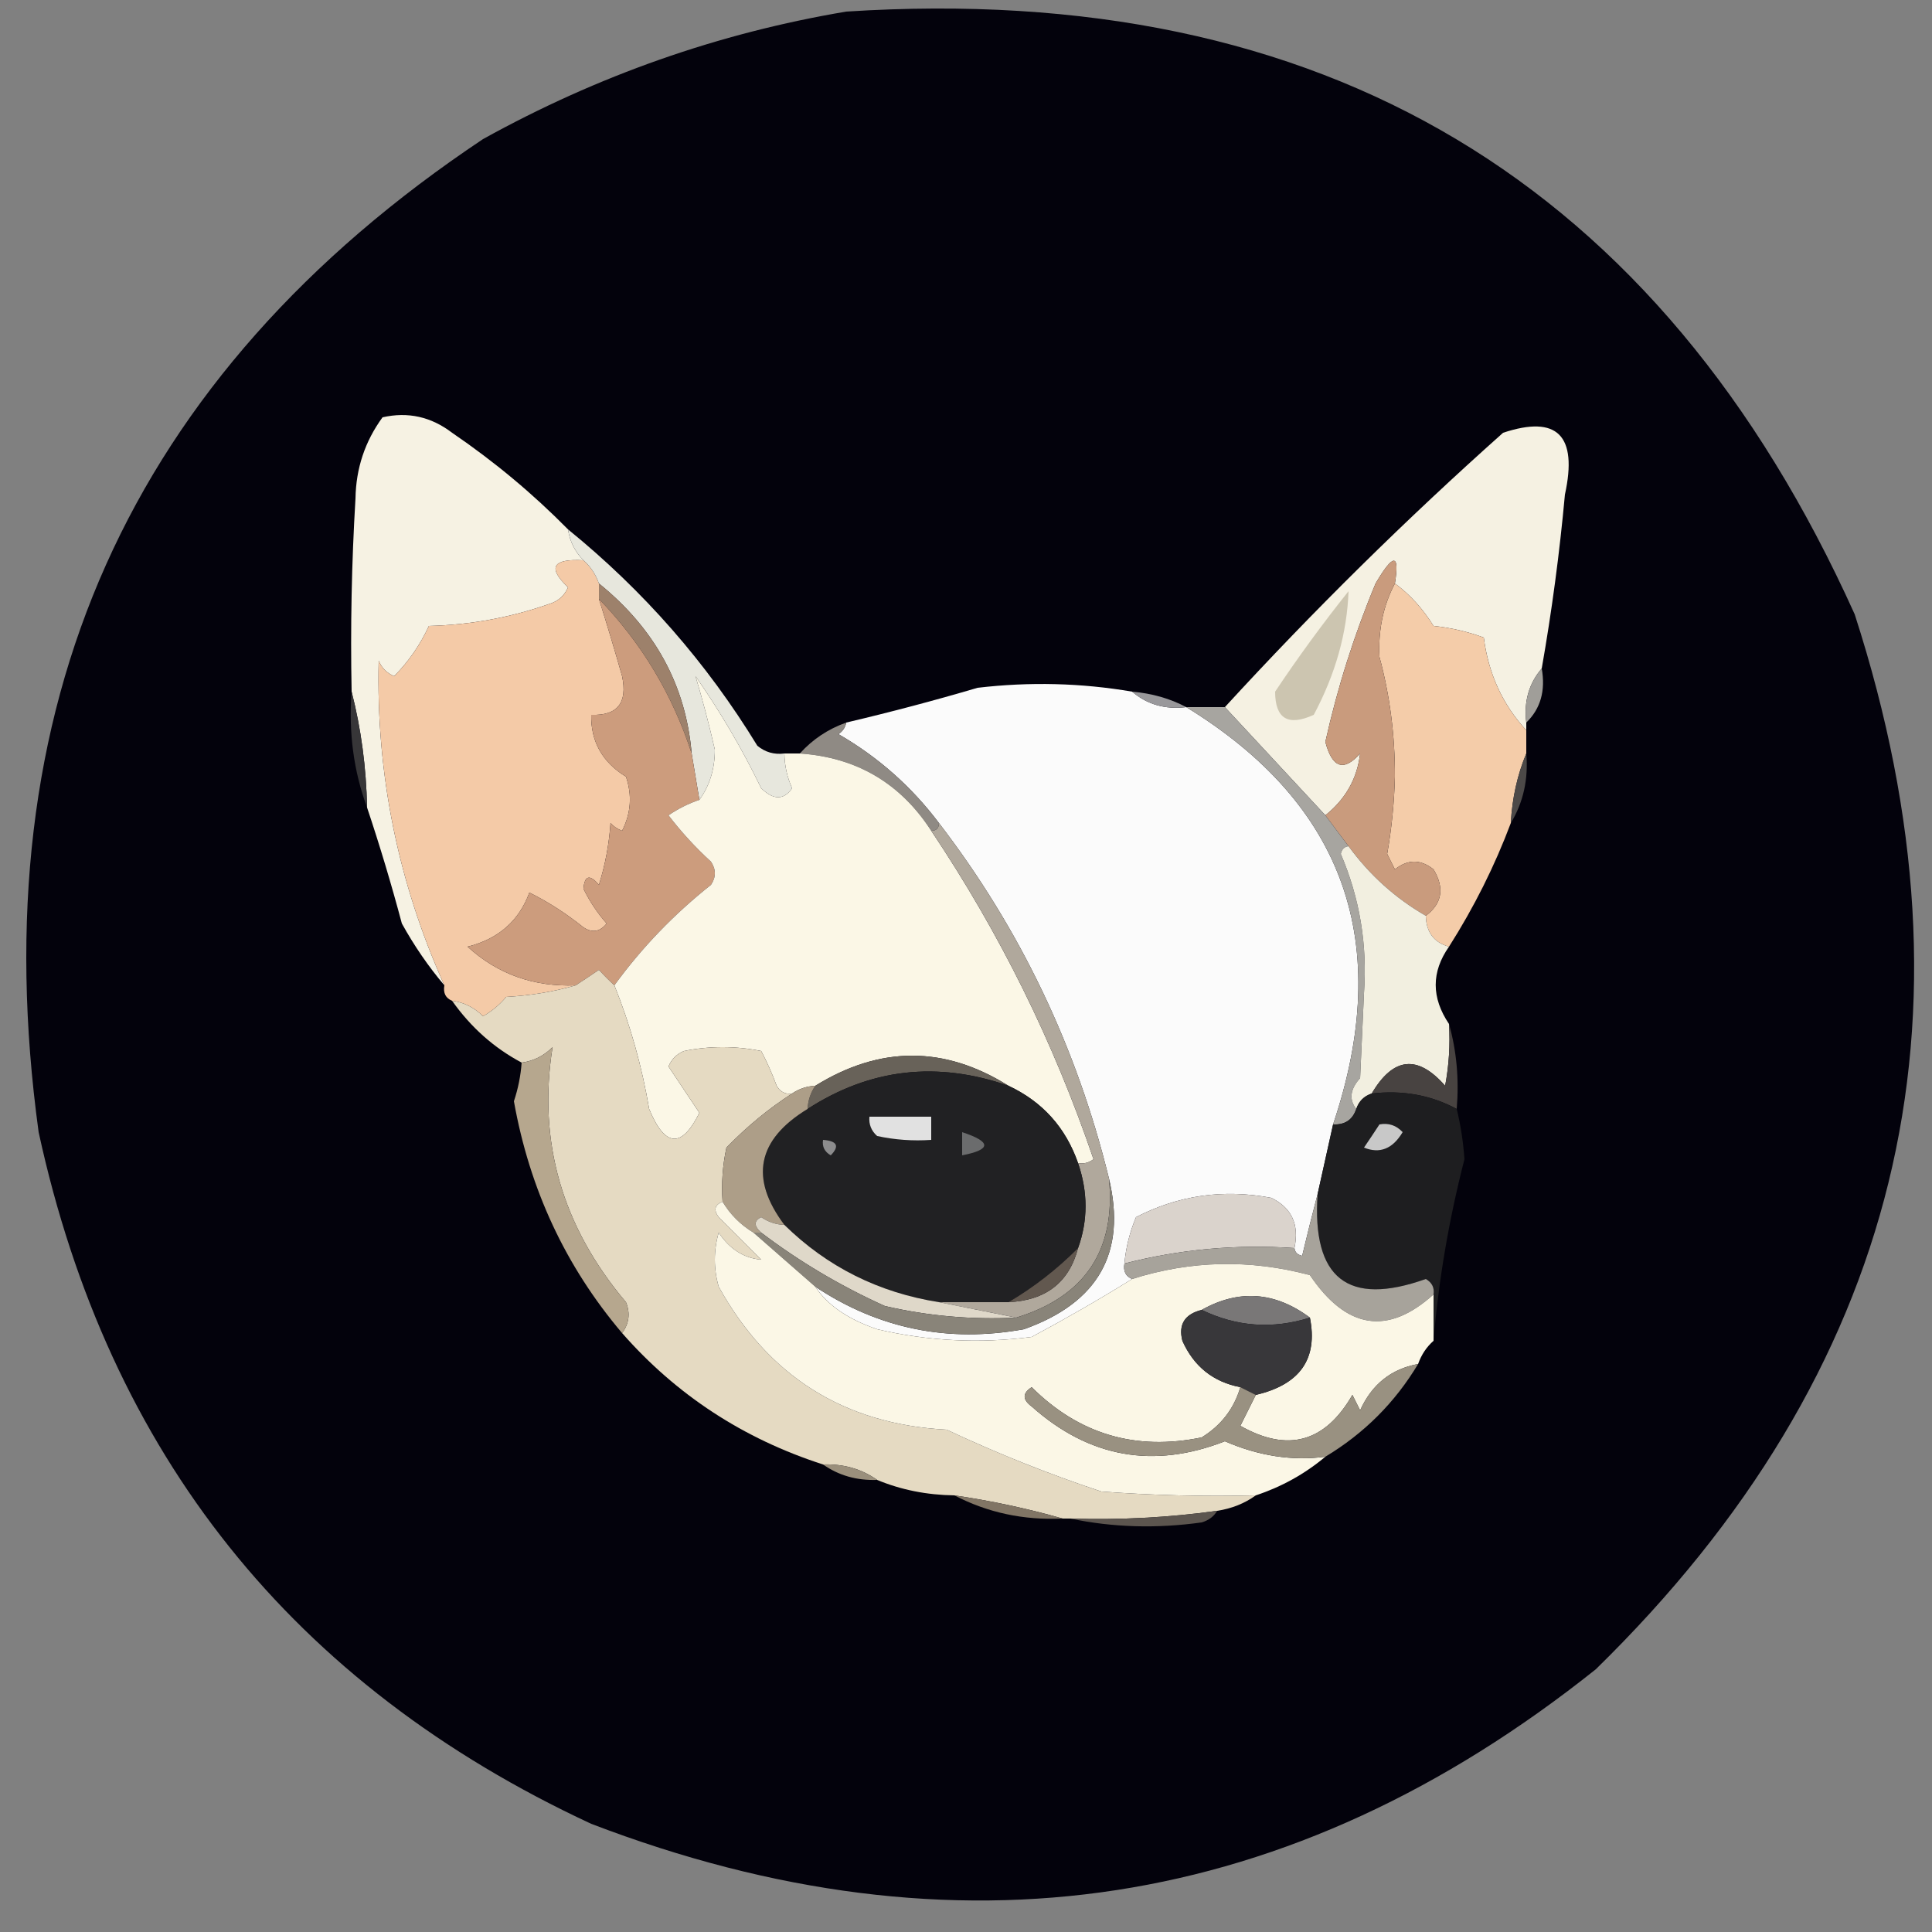 <?xml version="1.0" encoding="UTF-8"?>
<!DOCTYPE svg PUBLIC "-//W3C//DTD SVG 1.1//EN" "http://www.w3.org/Graphics/SVG/1.1/DTD/svg11.dtd">
<svg xmlns="http://www.w3.org/2000/svg" version="1.1" width="250px" height="250px" style="shape-rendering:geometricPrecision; text-rendering:geometricPrecision; image-rendering:optimizeQuality; fill-rule:evenodd; clip-rule:evenodd" xmlns:xlink="http://www.w3.org/1999/xlink">
<rect width="100%" height="100%" fill="#808080" stroke="none"/>
<g><path style="opacity:0.986" fill="#02000b" d="M 109.5,1.5 C 171.272,-2.477 214.772,23.523 240,79.5C 256.987,132.05 245.82,177.55 206.5,216C 167.106,247.439 123.772,254.105 76.5,236C 37.892,218.05 14.059,188.217 5,146.5C -2.544,91.441 16.622,48.608 62.5,18C 77.346,9.776 93.012,4.276 109.5,1.5 Z"/></g>
<g><path style="opacity:1" fill="#f6f2e3" d="M 73.5,68.5 C 73.733,70.062 74.4,71.395 75.5,72.5C 71.485,72.276 70.819,73.442 73.5,76C 73.095,76.945 72.428,77.612 71.5,78C 66.348,79.859 61.014,80.859 55.5,81C 54.36,83.458 52.86,85.625 51,87.5C 50.055,87.095 49.388,86.428 49,85.5C 48.66,100.14 51.493,114.14 57.5,127.5C 55.442,125.073 53.609,122.407 52,119.5C 50.651,114.436 49.151,109.436 47.5,104.5C 47.392,99.29 46.725,94.29 45.5,89.5C 45.334,81.16 45.5,72.827 46,64.5C 46.062,60.611 47.228,57.111 49.5,54C 52.783,53.257 55.783,53.924 58.5,56C 63.94,59.709 68.94,63.875 73.5,68.5 Z"/></g>
<g><path style="opacity:1" fill="#f5f1e2" d="M 199.5,86.5 C 197.837,88.439 197.171,90.772 197.5,93.5C 197.5,93.833 197.5,94.167 197.5,94.5C 194.436,91.176 192.603,87.176 192,82.5C 189.931,81.736 187.764,81.236 185.5,81C 184.111,78.761 182.444,76.928 180.5,75.5C 181.133,71.581 180.3,71.581 178,75.5C 175.231,82.141 173.064,88.974 171.5,96C 172.387,99.384 173.887,99.884 176,97.5C 175.625,100.73 174.125,103.397 171.5,105.5C 167.145,100.813 162.812,96.146 158.5,91.5C 169.968,78.999 181.968,67.166 194.5,56C 201.51,53.671 204.177,56.338 202.5,64C 201.808,71.563 200.808,79.063 199.5,86.5 Z"/></g>
<g><path style="opacity:1" fill="#f4caa7" d="M 75.5,72.5 C 76.401,73.29 77.068,74.29 77.5,75.5C 77.5,76.167 77.5,76.833 77.5,77.5C 78.564,80.865 79.564,84.198 80.5,87.5C 81.226,90.958 79.892,92.625 76.5,92.5C 76.446,95.967 77.946,98.634 81,100.5C 81.814,102.902 81.647,105.235 80.5,107.5C 79.914,107.291 79.414,106.957 79,106.5C 78.818,109.226 78.318,111.893 77.5,114.5C 76.313,113.106 75.647,113.273 75.5,115C 76.289,116.626 77.289,118.126 78.5,119.5C 77.635,120.583 76.635,120.749 75.5,120C 73.239,118.187 70.905,116.687 68.5,115.5C 67.152,119.173 64.485,121.506 60.5,122.5C 64.394,126.053 69.06,127.72 74.5,127.5C 71.695,128.319 68.695,128.819 65.5,129C 64.646,130.022 63.646,130.855 62.5,131.5C 61.378,130.37 60.044,129.703 58.5,129.5C 57.662,129.158 57.328,128.492 57.5,127.5C 51.493,114.14 48.66,100.14 49,85.5C 49.388,86.428 50.055,87.095 51,87.5C 52.86,85.625 54.36,83.458 55.5,81C 61.014,80.859 66.348,79.859 71.5,78C 72.428,77.612 73.095,76.945 73.5,76C 70.819,73.442 71.485,72.276 75.5,72.5 Z"/></g>
<g><path style="opacity:1" fill="#f4cca9" d="M 180.5,75.5 C 182.444,76.928 184.111,78.761 185.5,81C 187.764,81.236 189.931,81.736 192,82.5C 192.603,87.176 194.436,91.176 197.5,94.5C 197.5,95.5 197.5,96.5 197.5,97.5C 196.343,100.273 195.676,103.273 195.5,106.5C 193.419,112.046 190.752,117.379 187.5,122.5C 185.554,121.965 184.554,120.632 184.5,118.5C 186.616,116.912 186.949,114.912 185.5,112.5C 183.833,111.167 182.167,111.167 180.5,112.5C 180.167,111.833 179.833,111.167 179.5,110.5C 180.082,107.198 180.415,103.865 180.5,100.5C 180.516,95.149 179.849,89.982 178.5,85C 178.328,81.523 178.994,78.356 180.5,75.5 Z"/></g>
<g><path style="opacity:1" fill="#e7e7dd" d="M 73.5,68.5 C 83.292,76.456 91.459,85.789 98,96.5C 99.011,97.337 100.178,97.67 101.5,97.5C 101.519,99.06 101.852,100.56 102.5,102C 101.423,103.543 100.089,103.543 98.5,102C 96.059,96.953 93.225,92.119 90,87.5C 90.913,90.54 91.747,93.707 92.5,97C 92.503,99.484 91.837,101.651 90.5,103.5C 90.167,101.5 89.833,99.5 89.5,97.5C 88.752,88.689 84.752,81.356 77.5,75.5C 77.068,74.29 76.401,73.29 75.5,72.5C 74.4,71.395 73.733,70.062 73.5,68.5 Z"/></g>
<g><path style="opacity:1" fill="#ccc5b0" d="M 174.5,76.5 C 174.31,81.897 172.81,87.231 170,92.5C 166.674,94.01 165.007,93.01 165,89.5C 167.998,85.008 171.165,80.675 174.5,76.5 Z"/></g>
<g><path style="opacity:1" fill="#9d816b" d="M 77.5,75.5 C 84.752,81.356 88.752,88.689 89.5,97.5C 87.021,89.868 83.021,83.201 77.5,77.5C 77.5,76.833 77.5,76.167 77.5,75.5 Z"/></g>
<g><path style="opacity:1" fill="#fbfbfb" d="M 146.5,89.5 C 148.438,91.163 150.772,91.829 153.5,91.5C 174.039,104.098 180.372,122.098 172.5,145.5C 171.833,148.5 171.167,151.5 170.5,154.5C 169.834,157.028 169.168,159.694 168.5,162.5C 167.893,162.376 167.56,162.043 167.5,161.5C 168.145,158.453 167.145,156.287 164.5,155C 158.327,153.831 152.493,154.664 147,157.5C 146.187,159.436 145.687,161.436 145.5,163.5C 145.328,164.492 145.662,165.158 146.5,165.5C 142.382,168.061 138.049,170.561 133.5,173C 126.751,173.877 120.084,173.544 113.5,172C 109.732,170.713 107.065,168.879 105.5,166.5C 113.702,171.949 122.702,173.783 132.5,172C 142.121,168.575 145.787,162.075 143.5,152.5C 139.338,135.514 132.005,120.18 121.5,106.5C 117.955,101.789 113.621,97.955 108.5,95C 109.056,94.617 109.389,94.117 109.5,93.5C 115.26,92.144 120.926,90.644 126.5,89C 133.247,88.207 139.914,88.374 146.5,89.5 Z"/></g>
<g><path style="opacity:1" fill="#99989b" d="M 146.5,89.5 C 149.067,89.722 151.401,90.388 153.5,91.5C 150.772,91.829 148.438,91.163 146.5,89.5 Z"/></g>
<g><path style="opacity:1" fill="#a09e99" d="M 199.5,86.5 C 200.01,89.388 199.344,91.721 197.5,93.5C 197.171,90.772 197.837,88.439 199.5,86.5 Z"/></g>
<g><path style="opacity:1" fill="#cc9c7d" d="M 77.5,77.5 C 83.021,83.201 87.021,89.868 89.5,97.5C 89.833,99.5 90.167,101.5 90.5,103.5C 89.099,103.971 87.766,104.638 86.5,105.5C 88.149,107.65 89.982,109.65 92,111.5C 92.667,112.5 92.667,113.5 92,114.5C 87.213,118.295 83.046,122.628 79.5,127.5C 78.849,126.909 78.182,126.243 77.5,125.5C 76.482,126.193 75.482,126.859 74.5,127.5C 69.06,127.72 64.394,126.053 60.5,122.5C 64.485,121.506 67.152,119.173 68.5,115.5C 70.905,116.687 73.239,118.187 75.5,120C 76.635,120.749 77.635,120.583 78.5,119.5C 77.289,118.126 76.289,116.626 75.5,115C 75.647,113.273 76.313,113.106 77.5,114.5C 78.318,111.893 78.818,109.226 79,106.5C 79.414,106.957 79.914,107.291 80.5,107.5C 81.647,105.235 81.814,102.902 81,100.5C 77.946,98.634 76.446,95.967 76.5,92.5C 79.892,92.625 81.226,90.958 80.5,87.5C 79.564,84.198 78.564,80.865 77.5,77.5 Z"/></g>
<g><path style="opacity:1" fill="#8f8a84" d="M 109.5,93.5 C 109.389,94.117 109.056,94.617 108.5,95C 113.621,97.955 117.955,101.789 121.5,106.5C 121.5,107.167 121.167,107.5 120.5,107.5C 116.511,101.338 110.844,98.005 103.5,97.5C 105.147,95.674 107.147,94.34 109.5,93.5 Z"/></g>
<g><path style="opacity:1" fill="#373638" d="M 45.5,89.5 C 46.725,94.29 47.392,99.29 47.5,104.5C 45.762,99.783 45.096,94.783 45.5,89.5 Z"/></g>
<g><path style="opacity:1" fill="#fbf7e6" d="M 101.5,97.5 C 102.167,97.5 102.833,97.5 103.5,97.5C 110.844,98.005 116.511,101.338 120.5,107.5C 129.352,120.702 136.352,134.868 141.5,150C 140.906,150.464 140.239,150.631 139.5,150.5C 137.895,145.896 134.895,142.562 130.5,140.5C 122.212,135.306 113.879,135.306 105.5,140.5C 104.391,140.557 103.391,140.89 102.5,141.5C 101.624,141.631 100.957,141.298 100.5,140.5C 99.926,138.941 99.26,137.441 98.5,136C 95.167,135.333 91.833,135.333 88.5,136C 87.572,136.388 86.905,137.055 86.5,138C 87.833,140 89.167,142 90.5,144C 88.206,148.634 86.04,148.467 84,143.5C 83.064,137.972 81.564,132.639 79.5,127.5C 83.046,122.628 87.213,118.295 92,114.5C 92.667,113.5 92.667,112.5 92,111.5C 89.982,109.65 88.149,107.65 86.5,105.5C 87.766,104.638 89.099,103.971 90.5,103.5C 91.837,101.651 92.503,99.484 92.5,97C 91.747,93.707 90.913,90.54 90,87.5C 93.225,92.119 96.059,96.953 98.5,102C 100.089,103.543 101.423,103.543 102.5,102C 101.852,100.56 101.519,99.06 101.5,97.5 Z"/></g>
<g><path style="opacity:1" fill="#4c4948" d="M 197.5,97.5 C 197.785,100.829 197.118,103.829 195.5,106.5C 195.676,103.273 196.343,100.273 197.5,97.5 Z"/></g>
<g><path style="opacity:1" fill="#c99b7d" d="M 180.5,75.5 C 178.994,78.356 178.328,81.523 178.5,85C 179.849,89.982 180.516,95.149 180.5,100.5C 180.415,103.865 180.082,107.198 179.5,110.5C 179.833,111.167 180.167,111.833 180.5,112.5C 182.167,111.167 183.833,111.167 185.5,112.5C 186.949,114.912 186.616,116.912 184.5,118.5C 180.564,116.234 177.231,113.234 174.5,109.5C 173.5,108.167 172.5,106.833 171.5,105.5C 174.125,103.397 175.625,100.73 176,97.5C 173.887,99.884 172.387,99.384 171.5,96C 173.064,88.974 175.231,82.141 178,75.5C 180.3,71.581 181.133,71.581 180.5,75.5 Z"/></g>
<g><path style="opacity:1" fill="#a7a5a0" d="M 153.5,91.5 C 155.167,91.5 156.833,91.5 158.5,91.5C 162.812,96.146 167.145,100.813 171.5,105.5C 172.5,106.833 173.5,108.167 174.5,109.5C 173.957,109.56 173.624,109.893 173.5,110.5C 175.946,116.222 176.946,122.222 176.5,128.5C 176.333,132.167 176.167,135.833 176,139.5C 174.702,140.946 174.535,142.279 175.5,143.5C 175.027,144.906 174.027,145.573 172.5,145.5C 180.372,122.098 174.039,104.098 153.5,91.5 Z"/></g>
<g><path style="opacity:1" fill="#b0a89c" d="M 121.5,106.5 C 132.005,120.18 139.338,135.514 143.5,152.5C 144.41,161.768 140.41,167.768 131.5,170.5C 128.167,169.833 124.833,169.167 121.5,168.5C 124.5,168.5 127.5,168.5 130.5,168.5C 135.336,168.276 138.336,165.943 139.5,161.5C 140.787,157.935 140.787,154.268 139.5,150.5C 140.239,150.631 140.906,150.464 141.5,150C 136.352,134.868 129.352,120.702 120.5,107.5C 121.167,107.5 121.5,107.167 121.5,106.5 Z"/></g>
<g><path style="opacity:1" fill="#f2efe0" d="M 174.5,109.5 C 177.231,113.234 180.564,116.234 184.5,118.5C 184.554,120.632 185.554,121.965 187.5,122.5C 185.207,125.762 185.207,129.095 187.5,132.5C 187.664,135.187 187.497,137.854 187,140.5C 183.445,136.441 180.278,136.774 177.5,141.5C 176.5,141.833 175.833,142.5 175.5,143.5C 174.535,142.279 174.702,140.946 176,139.5C 176.167,135.833 176.333,132.167 176.5,128.5C 176.946,122.222 175.946,116.222 173.5,110.5C 173.624,109.893 173.957,109.56 174.5,109.5 Z"/></g>
<g><path style="opacity:1" fill="#e5dac2" d="M 79.5,127.5 C 81.564,132.639 83.064,137.972 84,143.5C 86.04,148.467 88.206,148.634 90.5,144C 89.167,142 87.833,140 86.5,138C 86.905,137.055 87.572,136.388 88.5,136C 91.833,135.333 95.167,135.333 98.5,136C 99.26,137.441 99.926,138.941 100.5,140.5C 100.957,141.298 101.624,141.631 102.5,141.5C 99.461,143.456 96.628,145.79 94,148.5C 93.503,150.81 93.337,153.143 93.5,155.5C 92.475,155.897 92.308,156.563 93,157.5C 94.833,159.333 96.667,161.167 98.5,163C 96.255,162.805 94.422,161.638 93,159.5C 92.333,161.833 92.333,164.167 93,166.5C 99.449,178.138 109.282,184.304 122.5,185C 128.974,188.049 135.64,190.716 142.5,193C 149.158,193.5 155.825,193.666 162.5,193.5C 161.07,194.537 159.403,195.204 157.5,195.5C 151.211,196.372 144.878,196.705 138.5,196.5C 138.167,196.5 137.833,196.5 137.5,196.5C 133.015,195.216 128.349,194.216 123.5,193.5C 119.922,193.451 116.589,192.785 113.5,191.5C 111.485,190.076 109.152,189.41 106.5,189.5C 96.204,186.182 87.537,180.516 80.5,172.5C 81.412,171.262 81.579,169.928 81,168.5C 72.728,158.716 69.561,147.716 71.5,135.5C 70.378,136.63 69.044,137.297 67.5,137.5C 63.929,135.603 60.929,132.936 58.5,129.5C 60.044,129.703 61.378,130.37 62.5,131.5C 63.646,130.855 64.646,130.022 65.5,129C 68.695,128.819 71.695,128.319 74.5,127.5C 75.482,126.859 76.482,126.193 77.5,125.5C 78.182,126.243 78.849,126.909 79.5,127.5 Z"/></g>
<g><path style="opacity:1" fill="#686259" d="M 130.5,140.5 C 121.244,137.269 112.578,138.269 104.5,143.5C 104.557,142.391 104.89,141.391 105.5,140.5C 113.879,135.306 122.212,135.306 130.5,140.5 Z"/></g>
<g><path style="opacity:1" fill="#484341" d="M 187.5,132.5 C 188.482,135.962 188.815,139.629 188.5,143.5C 185.169,141.702 181.502,141.036 177.5,141.5C 180.278,136.774 183.445,136.441 187,140.5C 187.497,137.854 187.664,135.187 187.5,132.5 Z"/></g>
<g><path style="opacity:1" fill="#212123" d="M 130.5,140.5 C 134.895,142.562 137.895,145.896 139.5,150.5C 140.787,154.268 140.787,157.935 139.5,161.5C 136.762,164.246 133.762,166.58 130.5,168.5C 127.5,168.5 124.5,168.5 121.5,168.5C 113.705,167.269 107.038,163.936 101.5,158.5C 96.972,152.474 97.972,147.474 104.5,143.5C 112.578,138.269 121.244,137.269 130.5,140.5 Z"/></g>
<g><path style="opacity:1" fill="#b6a78e" d="M 80.5,172.5 C 73.194,163.881 68.528,153.881 66.5,142.5C 67.046,140.865 67.38,139.199 67.5,137.5C 69.044,137.297 70.378,136.63 71.5,135.5C 69.561,147.716 72.728,158.716 81,168.5C 81.579,169.928 81.412,171.262 80.5,172.5 Z"/></g>
<g><path style="opacity:1" fill="#e1e1e1" d="M 112.5,144.5 C 115.167,144.5 117.833,144.5 120.5,144.5C 120.5,145.5 120.5,146.5 120.5,147.5C 118.143,147.663 115.81,147.497 113.5,147C 112.748,146.329 112.414,145.496 112.5,144.5 Z"/></g>
<g><path style="opacity:1" fill="#6b6c6d" d="M 124.5,146.5 C 128.31,147.754 128.31,148.754 124.5,149.5C 124.5,148.5 124.5,147.5 124.5,146.5 Z"/></g>
<g><path style="opacity:1" fill="#8c8c8d" d="M 106.5,147.5 C 108.337,147.639 108.67,148.306 107.5,149.5C 106.702,149.043 106.369,148.376 106.5,147.5 Z"/></g>
<g><path style="opacity:1" fill="#ad9e88" d="M 105.5,140.5 C 104.89,141.391 104.557,142.391 104.5,143.5C 97.972,147.474 96.972,152.474 101.5,158.5C 100.417,158.461 99.417,158.127 98.5,157.5C 97.537,157.97 97.537,158.637 98.5,159.5C 98.167,159.5 97.833,159.5 97.5,159.5C 95.833,158.5 94.5,157.167 93.5,155.5C 93.337,153.143 93.503,150.81 94,148.5C 96.628,145.79 99.461,143.456 102.5,141.5C 103.391,140.89 104.391,140.557 105.5,140.5 Z"/></g>
<g><path style="opacity:1" fill="#dad3cc" d="M 167.5,161.5 C 159.987,160.989 152.654,161.656 145.5,163.5C 145.687,161.436 146.187,159.436 147,157.5C 152.493,154.664 158.327,153.831 164.5,155C 167.145,156.287 168.145,158.453 167.5,161.5 Z"/></g>
<g><path style="opacity:1" fill="#1e1e20" d="M 177.5,141.5 C 181.502,141.036 185.169,141.702 188.5,143.5C 189.014,145.617 189.347,147.784 189.5,150C 187.482,157.853 186.149,165.686 185.5,173.5C 185.5,171.5 185.5,169.5 185.5,167.5C 185.631,166.624 185.298,165.957 184.5,165.5C 174.413,169.099 169.747,165.432 170.5,154.5C 171.167,151.5 171.833,148.5 172.5,145.5C 174.027,145.573 175.027,144.906 175.5,143.5C 175.833,142.5 176.5,141.833 177.5,141.5 Z"/></g>
<g><path style="opacity:1" fill="#c8c8c8" d="M 178.5,145.5 C 179.675,145.281 180.675,145.614 181.5,146.5C 180.215,148.659 178.548,149.326 176.5,148.5C 177.193,147.482 177.859,146.482 178.5,145.5 Z"/></g>
<g><path style="opacity:1" fill="#a7a39b" d="M 170.5,154.5 C 169.747,165.432 174.413,169.099 184.5,165.5C 185.298,165.957 185.631,166.624 185.5,167.5C 179.572,172.843 174.239,172.01 169.5,165C 161.754,162.929 154.087,163.095 146.5,165.5C 145.662,165.158 145.328,164.492 145.5,163.5C 152.654,161.656 159.987,160.989 167.5,161.5C 167.56,162.043 167.893,162.376 168.5,162.5C 169.168,159.694 169.834,157.028 170.5,154.5 Z"/></g>
<g><path style="opacity:1" fill="#dfd8c9" d="M 101.5,158.5 C 107.038,163.936 113.705,167.269 121.5,168.5C 124.833,169.167 128.167,169.833 131.5,170.5C 125.755,170.789 120.088,170.289 114.5,169C 108.758,166.403 103.424,163.237 98.5,159.5C 97.537,158.637 97.537,157.97 98.5,157.5C 99.417,158.127 100.417,158.461 101.5,158.5 Z"/></g>
<g><path style="opacity:1" fill="#898479" d="M 143.5,152.5 C 145.787,162.075 142.121,168.575 132.5,172C 122.702,173.783 113.702,171.949 105.5,166.5C 102.833,164.167 100.167,161.833 97.5,159.5C 97.833,159.5 98.167,159.5 98.5,159.5C 103.424,163.237 108.758,166.403 114.5,169C 120.088,170.289 125.755,170.789 131.5,170.5C 140.41,167.768 144.41,161.768 143.5,152.5 Z"/></g>
<g><path style="opacity:1" fill="#62584f" d="M 139.5,161.5 C 138.336,165.943 135.336,168.276 130.5,168.5C 133.762,166.58 136.762,164.246 139.5,161.5 Z"/></g>
<g><path style="opacity:1" fill="#fbf7e6" d="M 93.5,155.5 C 94.5,157.167 95.833,158.5 97.5,159.5C 100.167,161.833 102.833,164.167 105.5,166.5C 107.065,168.879 109.732,170.713 113.5,172C 120.084,173.544 126.751,173.877 133.5,173C 138.049,170.561 142.382,168.061 146.5,165.5C 154.087,163.095 161.754,162.929 169.5,165C 174.239,172.01 179.572,172.843 185.5,167.5C 185.5,169.5 185.5,171.5 185.5,173.5C 184.599,174.29 183.932,175.29 183.5,176.5C 180.012,177.143 177.512,179.143 176,182.5C 175.667,181.833 175.333,181.167 175,180.5C 171.465,186.645 166.632,187.979 160.5,184.5C 161.18,183.14 161.847,181.807 162.5,180.5C 168.228,179.162 170.561,175.828 169.5,170.5C 164.979,167.136 160.312,166.802 155.5,169.5C 153.297,170.052 152.464,171.385 153,173.5C 154.48,176.817 156.98,178.817 160.5,179.5C 159.688,182.275 158.021,184.442 155.5,186C 146.965,187.765 139.632,185.598 133.5,179.5C 132.289,180.274 132.289,181.107 133.5,182C 140.921,188.608 149.254,190.108 158.5,186.5C 162.87,188.398 167.203,189.065 171.5,188.5C 168.847,190.724 165.847,192.391 162.5,193.5C 155.825,193.666 149.158,193.5 142.5,193C 135.64,190.716 128.974,188.049 122.5,185C 109.282,184.304 99.449,178.138 93,166.5C 92.333,164.167 92.333,161.833 93,159.5C 94.422,161.638 96.255,162.805 98.5,163C 96.667,161.167 94.833,159.333 93,157.5C 92.308,156.563 92.475,155.897 93.5,155.5 Z"/></g>
<g><path style="opacity:1" fill="#797777" d="M 169.5,170.5 C 164.682,172.016 160.015,171.683 155.5,169.5C 160.312,166.802 164.979,167.136 169.5,170.5 Z"/></g>
<g><path style="opacity:1" fill="#38373a" d="M 155.5,169.5 C 160.015,171.683 164.682,172.016 169.5,170.5C 170.561,175.828 168.228,179.162 162.5,180.5C 161.833,180.167 161.167,179.833 160.5,179.5C 156.98,178.817 154.48,176.817 153,173.5C 152.464,171.385 153.297,170.052 155.5,169.5 Z"/></g>
<g><path style="opacity:1" fill="#999181" d="M 183.5,176.5 C 180.521,181.479 176.521,185.479 171.5,188.5C 167.203,189.065 162.87,188.398 158.5,186.5C 149.254,190.108 140.921,188.608 133.5,182C 132.289,181.107 132.289,180.274 133.5,179.5C 139.632,185.598 146.965,187.765 155.5,186C 158.021,184.442 159.688,182.275 160.5,179.5C 161.167,179.833 161.833,180.167 162.5,180.5C 161.847,181.807 161.18,183.14 160.5,184.5C 166.632,187.979 171.465,186.645 175,180.5C 175.333,181.167 175.667,181.833 176,182.5C 177.512,179.143 180.012,177.143 183.5,176.5 Z"/></g>
<g><path style="opacity:1" fill="#9a8f7c" d="M 106.5,189.5 C 109.152,189.41 111.485,190.076 113.5,191.5C 110.848,191.59 108.515,190.924 106.5,189.5 Z"/></g>
<g><path style="opacity:1" fill="#817565" d="M 123.5,193.5 C 128.349,194.216 133.015,195.216 137.5,196.5C 132.454,196.735 127.787,195.735 123.5,193.5 Z"/></g>
<g><path style="opacity:1" fill="#5c554f" d="M 157.5,195.5 C 157.082,196.222 156.416,196.722 155.5,197C 149.651,197.818 143.985,197.652 138.5,196.5C 144.878,196.705 151.211,196.372 157.5,195.5 Z"/></g>
</svg>
